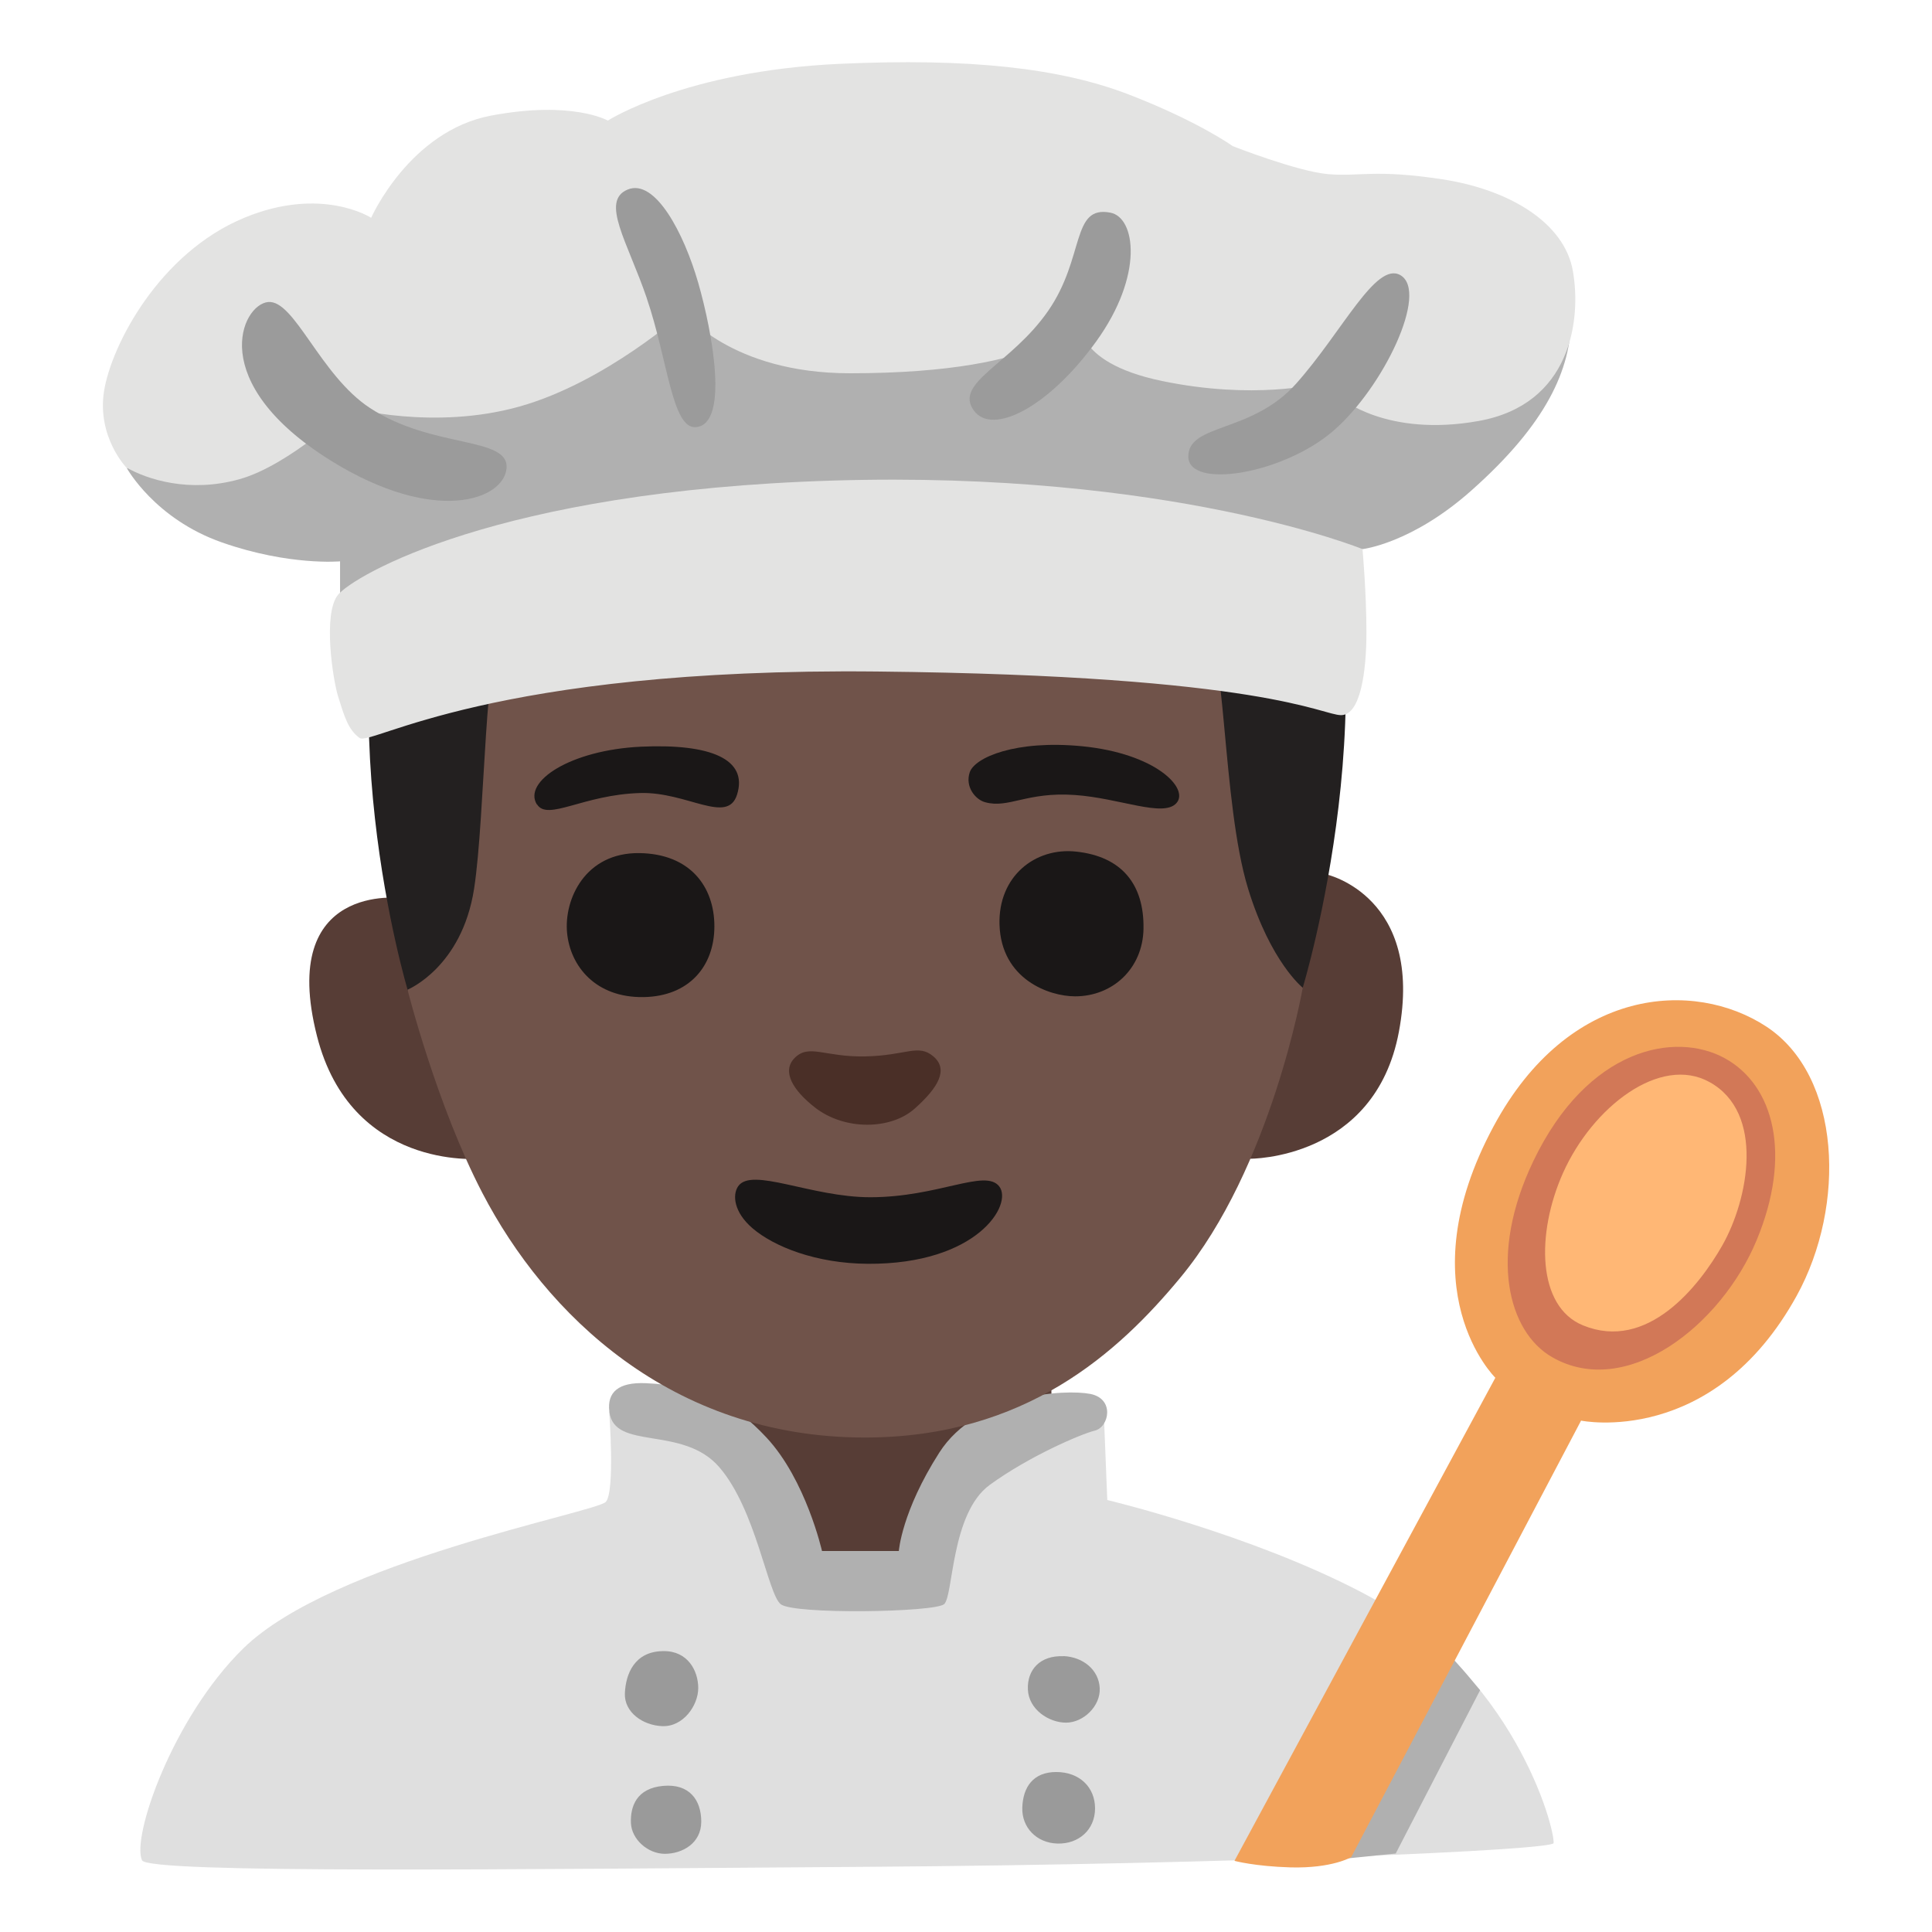 <svg enable-background="new 0 0 128 128" viewBox="0 0 128 128" xmlns="http://www.w3.org/2000/svg"><path d="m44.63 89.79-.24 7.75s-.85 8.26 12.59 8.26 12.83-7.65 12.83-7.65l-.24-9.38s-24.94 1.02-24.94 1.02z" fill="#573d36"/><path d="m45.18 93.41-4.82.11s.4 5.28-.22 5.98-18.11 3.93-24.02 9.71c-4.7 4.6-7.42 12.54-6.71 14.04.42.89 24.62.59 48.3.43 23.93-.17 45.18-1.1 45.22-1.57.09-.97-2.63-11.33-12.67-16.59-7.42-3.89-16.9-6.14-16.9-6.14l-.24-5.99-6.58 1.61-6.36 6.45v2.38l-7.77-.35-2.91-7.07-4.33-3z" fill="#dfdfdf"/><path d="m95.96 109.56s1 1.1 1.26 1.42.84 1 .84 1l-5.59 10.82-4.16.42 7.64-13.66z" fill="#b0b0b0"/><path d="m81.79 123.28 17.28-32s-5.95-5.83-.11-16.67c4.98-9.26 13.28-9.73 18.06-6.6 4.97 3.26 5.31 11.85 2.02 17.83-5.56 10.09-14.29 8.28-14.29 8.28l-15.23 28.92s-1.24.75-4.01.68c-2.38-.07-3.71-.43-3.71-.43z" fill="#f2a25b"/><path d="m102.84 89.92c4.93 2.82 11.2-2.11 13.54-7.75 2.35-5.64 1.17-10.26-2.11-12.06s-9.08-.7-12.68 6.81c-3.01 6.28-1.67 11.33 1.25 13z" fill="#d27857"/><path d="m104.88 87.81c4.25 1.74 7.67-2.55 9.24-5.32 1.72-3.05 2.82-8.77-.86-10.8-3.27-1.81-7.75 1.64-9.71 6.03-1.78 4-1.72 8.85 1.33 10.09z" fill="#ffb775"/><path d="m40.37 93.52c.31 2.63 4.86.87 7.29 3.69s3.2 8.37 4.06 9.07 10.21.54 10.83 0 .44-6.02 3.02-7.9 6.03-3.37 6.97-3.6 1.33-2.11-.31-2.43-7.5-.02-10 3.89-2.68 6.52-2.68 6.52h-5.09s-1.06-4.71-3.68-7.52c-2.19-2.35-4.38-3.44-7.99-3.6-1.81-.08-2.58.59-2.42 1.88z" fill="#b0b0b0"/><g fill="#9a9a9a"><path d="m43.97 109.39c-1.95 0-2.52 1.54-2.57 2.8s1.2 2.12 2.46 2.17c1.4.07 2.4-1.37 2.4-2.52s-.69-2.46-2.29-2.45z"/><path d="m70.46 109.73c-1.54-.07-2.42.89-2.36 2.21s1.39 2.19 2.53 2.19 2.29-1.09 2.23-2.29-1.09-2.06-2.4-2.12z"/><path d="m67.73 119.77c-.04 1.28.92 2.33 2.33 2.37s2.49-.92 2.49-2.33-1.04-2.41-2.57-2.41-2.21 1-2.25 2.37z"/><path d="m43.93 118.32c-1.76.16-2.17 1.36-2.13 2.45s1.12 2.05 2.25 2.05 2.41-.68 2.41-2.13-.8-2.53-2.53-2.37z"/></g><path d="m82.8 76.77s8.29.08 9.88-8.41c1.68-8.96-4.77-10.42-4.77-10.42l-5.11 18.84z" fill="#573d36"/><path d="m26.62 59.5s-8.22-1.09-5.62 9.14c2.26 8.89 10.73 8.13 10.73 8.13s-5.11-17.27-5.11-17.27z" fill="#573d36"/><path d="m55.07 75.67-28.04-10.01s-5.81-19.26-.09-33.81c4.55-11.56 14.71-18.75 28.94-19.08 15.21-.35 25.8 6.13 30.72 17.95 5.94 14.26-.29 34.72-.29 34.72z" fill="#232020"/><path d="m33.42 41.57c-1.34.86-1.25 12.36-2.01 17.31-.81 5.22-4.41 6.69-4.41 6.69s1.93 7.65 4.96 13.47c4.16 8 12.49 16.19 25.32 16.2 10.68 0 16.84-5.67 20.91-10.58 6.05-7.29 8.12-19.22 8.12-19.22s-2.12-1.68-3.62-6.56c-1.75-5.7-1.46-16.83-2.99-17.87s-9.96-.38-23.95-.19c-11.1.15-20.98-.1-22.32.76z" fill="#70534a"/><path d="m57.3 69.99c-2.69.05-3.7-.86-4.66.11-.87.89-.09 2.15 1.36 3.28 1.97 1.53 5.03 1.48 6.61.06 1.57-1.4 2.24-2.59 1.23-3.45s-1.8-.05-4.54 0z" fill="#4a2f27"/><g fill="#1a1717"><path d="m35.58 53.29c.7 1.13 3.07-.65 6.84-.75 3.09-.09 5.78 2.11 6.41.11.75-2.37-1.78-3.39-6.36-3.18-4.68.22-7.84 2.31-6.9 3.83z"/><path d="m65.27 53.15c1.56.43 2.75-.7 5.93-.48 2.97.2 5.87 1.51 6.74.54s-1.36-3.29-6.25-3.77c-4.42-.43-7.11.75-7.44 1.72s.38 1.82 1.02 1.99z"/><path d="m42.37 56.52c-3.61-.05-5.01 3.07-4.8 5.28s1.89 4.31 5.07 4.26c3.02-.05 4.69-2.05 4.69-4.69s-1.62-4.8-4.96-4.85z"/><path d="m71.29 56.42c-2.69-.29-5.17 1.62-5.07 4.85.12 3.61 3.28 4.74 5.01 4.74 2.48 0 4.48-1.83 4.53-4.47.05-2.96-1.45-4.8-4.47-5.12z"/><path d="m57.66 79.32c-3.93 0-7.87-2.03-8.76-.72-.39.58-.27 1.72.95 2.77 1.42 1.22 4.21 2.34 7.65 2.36 7.25.04 9.63-3.94 8.7-5.13s-4.02.72-8.54.72z"/></g><path d="m61.58 13.66-53.18 17.35s1.85 3.37 6.31 4.93 7.82 1.25 7.82 1.25v4.48l50.25-4.14 17.49-1.15s3.25-.36 7.21-3.88c4.98-4.42 6.61-8.04 6.61-11.43s-42.51-7.4-42.51-7.41z" fill="#b0b0b0"/><path d="m8.4 31.01s-1.98-2.03-1.51-5.08c.48-3.05 3.66-9.17 9.29-11.5 5.14-2.13 8.41 0 8.41 0s2.54-5.75 7.94-6.77 7.74.33 7.74.33 5.12-3.29 15.35-3.76c8.55-.39 14.59.26 19.19 2.04s6.86 3.41 6.86 3.41 4.29 1.69 6.35 1.86 3.1-.34 7.54.34c4.45.68 8.1 2.88 8.65 6.09.56 3.21-.12 8.82-6.24 9.92s-9.16-1.53-9.16-1.53l-1.51-.93s-4.21 1.08-10.32-.19-5.43-4.19-5.43-4.19-1.69 3.68-15.24 3.68c-7.9 0-11-4.06-11-4.06s-5.16 4.65-10.88 6.26-11.27.08-11.27.08-3.97 3.81-7.3 4.74-6.11 0-7.46-.76z" fill="#e3e3e2"/><path d="m22.4 39.4c-1.03 1.24-.34 5.66 0 6.74.39 1.24.65 2.2 1.42 2.75s8.65-4.67 34.32-4.4c25.68.27 29.42 2.89 30.71 2.89s1.68-2.89 1.68-5.5-.26-5.5-.26-5.5-12.77-5.22-35.1-4.54-31.74 6.32-32.77 7.56z" fill="#e3e3e2"/><g fill="#9b9b9b"><path d="m24.51 27.03c-3.3-2.16-5-7.19-6.75-7.02s-4.16 5.31 4.13 10.49c6.91 4.31 11.51 2.62 11.67.51s-4.92-1.27-9.05-3.98z"/><path d="m42.85 19.76c1.4 4.1 1.67 8.66 3.25 8.54 2.22-.17 1.11-6.26.16-9.56s-2.86-6.94-4.68-6.18 0 3.47 1.27 7.19z"/><path d="m64.52 27.2c1.21 1.67 4.92-.17 8.1-4.57s2.61-8.22.95-8.54c-2.62-.51-1.67 2.96-4.13 6.51s-6.27 4.74-4.92 6.6z"/><path d="m92.78 18.23c-1.63-.94-3.85 3.76-6.91 7.19-2.94 3.3-7.14 2.62-7.14 4.82s6.27 1.18 9.6-1.69 6.35-9.22 4.45-10.32z"/></g></svg>
